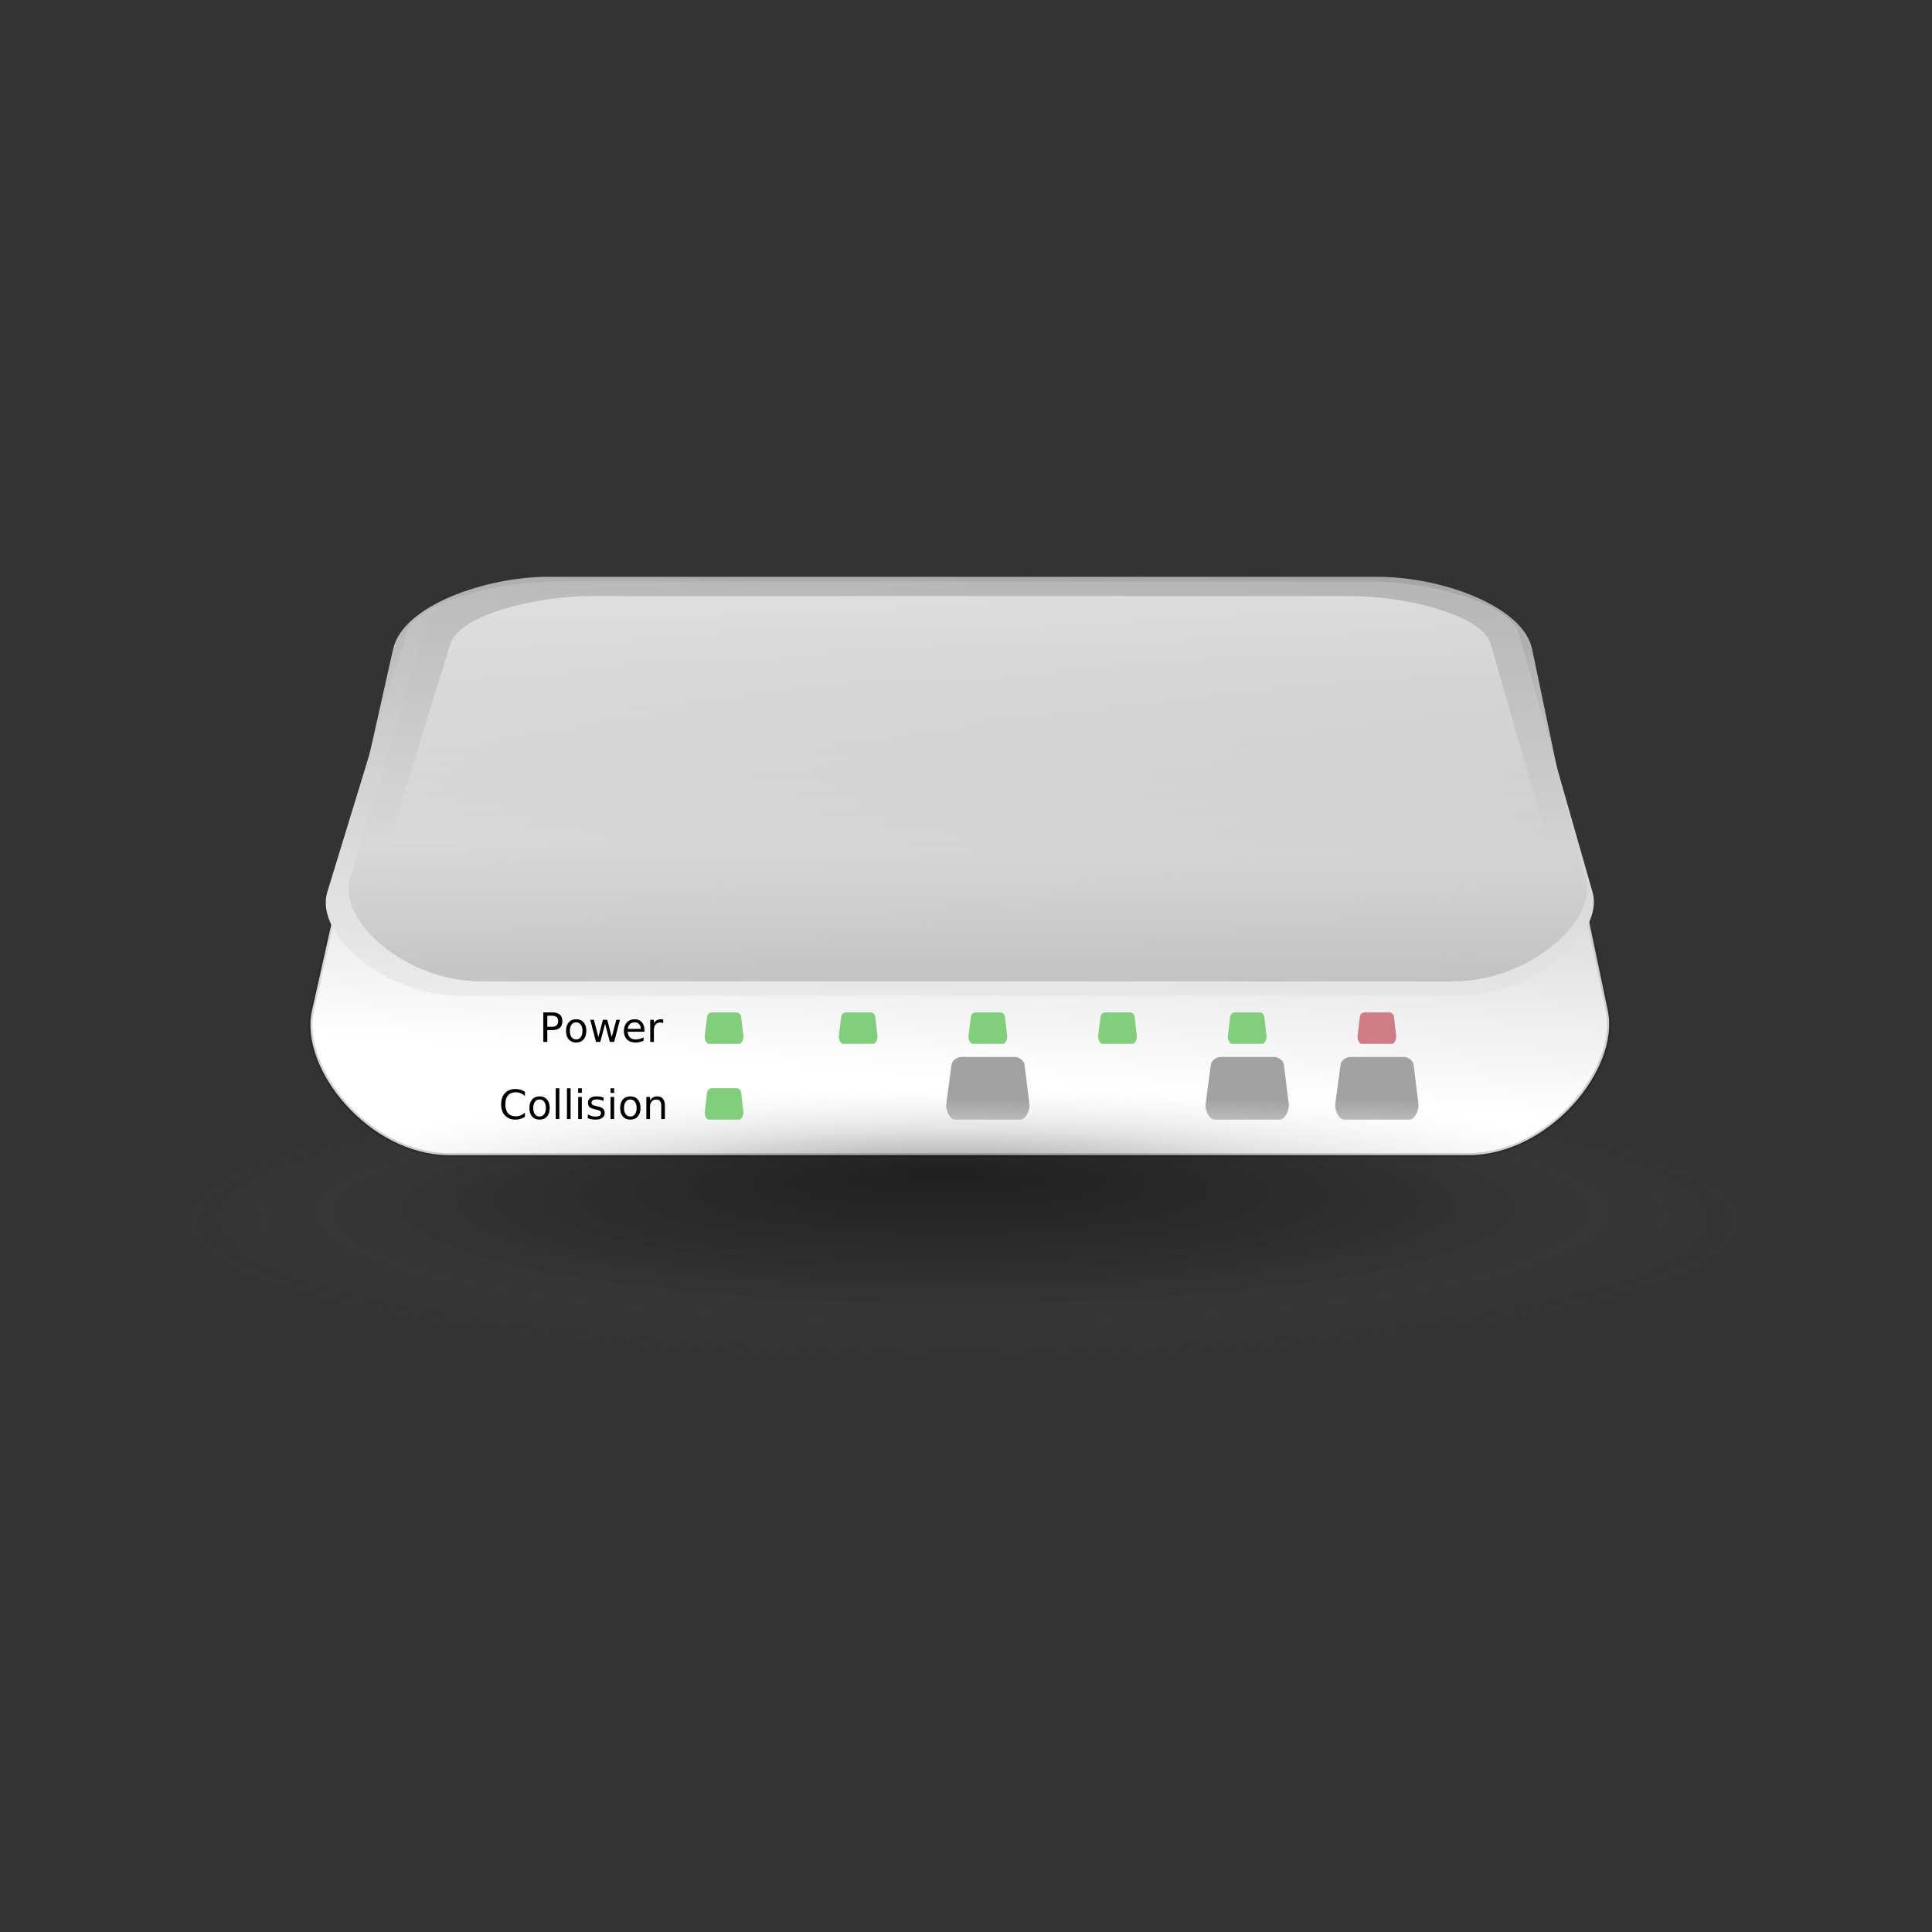 <svg:svg xmlns:dc="http://purl.org/dc/elements/1.1/" xmlns:ns1="http://sodipodi.sourceforge.net/DTD/sodipodi-0.dtd" xmlns:ns2="http://www.inkscape.org/namespaces/inkscape" xmlns:ns3="http://www.w3.org/1999/xlink" xmlns:ns5="http://creativecommons.org/ns#" xmlns:rdf="http://www.w3.org/1999/02/22-rdf-syntax-ns#" xmlns:svg="http://www.w3.org/2000/svg" height="381.78" id="svg2866" version="1.0" viewBox="-30.75 -110.655 381.78 381.78" width="381.78" x="0" y="0" ns1:docbase="/usr/share/clipart/computer/hardware" ns1:docname="Anonymous_5_port_hub_ok.svg" ns1:version="0.32" ns2:output_extension="org.inkscape.output.svg.inkscape" ns2:version="0.46dev+devel">
  <svg:rect x="-30.75" y="-110.655" width="381.78" height="381.78" fill="#333333" stroke="none"/>
  <ns1:namedview bordercolor="#666666" borderopacity="1.0" id="base" pagecolor="#ffffff" showgrid="false" ns2:current-layer="svg2866" ns2:cx="160" ns2:cy="30.5616" ns2:pageopacity="0.0" ns2:pageshadow="2" ns2:window-height="778" ns2:window-width="1260" ns2:window-x="12" ns2:window-y="0" ns2:zoom="2" />
  <svg:defs id="defs2868">
    <svg:linearGradient collect="always" id="linearGradient8474">
      <svg:stop id="stop8475" offset="0" style="stop-color:#ffffff" />
      <svg:stop id="stop8476" offset="1" style="stop-color:#a2a2a2" />
    </svg:linearGradient>
    <svg:linearGradient collect="always" id="linearGradient8468">
      <svg:stop id="stop8469" offset="0" style="stop-color:#000000;stop-opacity:.586" />
      <svg:stop id="stop8470" offset="1" style="stop-color:#000000;stop-opacity:.007" />
    </svg:linearGradient>
    <svg:radialGradient collect="always" cx="-289.09" cy="598.37" fx="-285.65" fy="552.24" gradientTransform="matrix(-1.27 0 0 .219 -207.15 .061)" gradientUnits="userSpaceOnUse" id="radialGradient1875" r="125.21">
      <svg:stop id="stop1852" offset="0" style="stop-color:#000000;stop-opacity:.372" />
      <svg:stop id="stop1854" offset=".5" style="stop-color:#000000;stop-opacity:.11" />
      <svg:stop id="stop1853" offset="1" style="stop-color:#adadad;stop-opacity:0" />
    </svg:radialGradient>
    <svg:linearGradient gradientTransform="matrix(1.428 0 0 -.464 -231.84 154.73)" gradientUnits="userSpaceOnUse" id="linearGradient4903" x1="280.3" x2="283.51" y1="418.05" y2="212.08" ns2:collect="always">
      <svg:stop id="stop8482" offset="0" style="stop-color:#ffffff" />
      <svg:stop id="stop8483" offset="1" style="stop-color:#ffffff;stop-opacity:.004" />
    </svg:linearGradient>
    <svg:linearGradient gradientTransform="matrix(4.05 0 0 1.343 -91.515 -60.799)" gradientUnits="userSpaceOnUse" id="linearGradient4906" x1="68.269" x2="70.639" y1="164.81" y2="87.802" ns2:collect="always" ns3:href="#linearGradient8468" />
    <svg:linearGradient gradientTransform="matrix(1.423 0 0 -.465 -231.84 154.73)" gradientUnits="userSpaceOnUse" id="linearGradient4909" x1="151.98" x2="200.31" y1="82.293" y2="418.79" ns2:collect="always" ns3:href="#linearGradient8474" />
    <svg:linearGradient gradientTransform="matrix(1.423 0 0 -.465 -231.84 154.73)" gradientUnits="userSpaceOnUse" id="linearGradient4912" x1="282.27" x2="282.27" y1="419.36" y2="211.77" ns2:collect="always" ns3:href="#linearGradient8468" />
    <svg:linearGradient gradientTransform="matrix(1.335 0 0 -.596 -231.84 185.5)" gradientUnits="userSpaceOnUse" id="linearGradient4915" x1="312.61" x2="339.47" y1="135.9" y2="316.71" ns2:collect="always" ns3:href="#linearGradient8474" />
    <svg:linearGradient gradientTransform="matrix(1.335 0 0 -.596 -231.84 185.5)" gradientUnits="userSpaceOnUse" id="linearGradient4917" x1="310.45" x2="311.96" y1="142.44" y2="261.76" ns2:collect="always">
      <svg:stop id="stop1807" offset="0" style="stop-color:#000000;stop-opacity:.531" />
      <svg:stop id="stop3276" offset=".648" style="stop-color:#000000;stop-opacity:.073" />
      <svg:stop id="stop1808" offset="1" style="stop-color:#000000;stop-opacity:0" />
    </svg:linearGradient>
    <svg:linearGradient gradientTransform="matrix(.272 0 0 .205 193.05 89.11)" gradientUnits="userSpaceOnUse" id="linearGradient10142" x1="68.269" x2="70.639" y1="164.81" y2="87.802" ns2:collect="always" ns3:href="#linearGradient8474" />
    <svg:linearGradient gradientTransform="matrix(.272 0 0 .205 215.05 89.11)" gradientUnits="userSpaceOnUse" id="linearGradient10144" x1="68.269" x2="70.639" y1="164.81" y2="87.802" ns2:collect="always" ns3:href="#linearGradient8474" />
  </svg:defs>
  <svg:path d="m46.933 17.617l-16.031 71.424c-2.563 11.419 11.217 28.569 27.146 28.569h201.35c16.01 0 29.98-17.07 27.57-28.569l-14.96-71.424c-1.81-8.658-18.3-14.285-30.35-14.285l-164.16-0c-12.116 0-28.617 5.599-30.567 14.285z" id="path8486" style="stroke-opacity:.327;fill-rule:evenodd;stroke:url(#linearGradient4917);stroke-width:.605pt;fill:url(#linearGradient4915)" />
  <svg:path d="m52.219 15.225l-15.275 49.923c-2.442 7.983 10.688 19.969 25.865 19.969h191.85c15.25 0 28.56-11.932 26.27-19.969l-14.26-49.923c-1.72-6.051-17.43-9.985-28.92-9.985h-156.41c-11.541 0-27.264 3.913-29.121 9.985z" id="path8477" style="fill-rule:evenodd;fill:url(#linearGradient4912)" />
  <svg:path d="m49.576 14.483l-15.653 51.16c-2.503 8.18 10.952 20.464 26.506 20.464h196.6c15.63 0 29.27-12.228 26.92-20.464l-14.61-51.16c-1.77-6.201-17.86-10.232-29.63-10.232l-160.29 0c-11.828 0-27.94 4.01-29.844 10.232z" id="path8463" style="fill-rule:evenodd;fill:url(#linearGradient4909)" />
  <svg:path d="m53.713 12.264l-15.29 50.714c-2.445 8.109 10.698 20.286 25.891 20.286h192.05c15.27 0 28.59-12.122 26.29-20.286l-14.27-50.714c-1.73-6.147-17.45-10.143-28.95-10.143l-156.56-0c-11.56 0-27.298 3.975-29.157 10.143z" id="path1717" style="fill-rule:evenodd;fill:url(#linearGradient4906)" />
  <svg:path d="m58.202 16.65l-14.647 47.581c-2.342 7.608 10.248 19.033 24.802 19.033h183.97c14.63 0 27.39-11.373 25.19-19.033l-13.67-47.581c-1.66-5.768-16.72-9.517-27.73-9.517h-149.99c-11.07 0-26.147 3.729-27.928 9.517z" id="path8462" style="fill-rule:evenodd;fill:url(#linearGradient4903)" />
  <svg:path d="m1.065 130.96c0-15.13 71.22-27.39 159.08-27.39 87.85 0 159.07 12.26 159.07 27.39s-71.22 27.39-159.07 27.39c-87.855 0-159.08-12.26-159.08-27.39h0.005z" id="path10011" style="fill-rule:evenodd;fill:url(#radialGradient1875)" />
  <svg:path d="m108.99 105.16l-0.48 3.88c-0.07 0.62 0.34 1.55 0.81 1.55h6c0.48 0 0.9-0.92 0.83-1.55l-0.45-3.88c-0.05-0.47-0.55-0.78-0.91-0.78h-4.89c-0.36 0-0.85 0.31-0.91 0.78z" id="path7267" style="fill-rule:evenodd;fill:#82ce7c" />
  <svg:path d="m108.99 90.183l-0.48 3.882c-0.07 0.621 0.34 1.553 0.81 1.553h6c0.48 0 0.9-0.928 0.83-1.553l-0.45-3.882c-0.05-0.471-0.55-0.776-0.91-0.776h-4.89c-0.36 0-0.85 0.304-0.91 0.776z" id="path7269" style="fill-rule:evenodd;fill:#82ce7c" />
  <svg:g id="g10018" transform="translate(5.703 -.5)">
    <svg:path d="m202.82 100.26l-1.03 7.74c-0.17 1.24 0.72 3.09 1.74 3.09h12.92c1.02 0 1.92-1.85 1.77-3.09l-0.96-7.74c-0.12-0.939-1.18-1.549-1.95-1.549h-10.53c-0.78 0-1.84 0.607-1.96 1.549z" id="path7283" style="fill-rule:evenodd;fill:url(#linearGradient10142)" />
    <svg:path d="m206.66 90.683l-0.48 3.882c-0.07 0.621 0.34 1.553 0.81 1.553h6.01c0.47 0 0.89-0.928 0.82-1.553l-0.45-3.882c-0.05-0.471-0.54-0.776-0.9-0.776h-4.9c-0.36 0-0.85 0.304-0.91 0.776z" id="path7285" style="fill-rule:evenodd;fill:#82ce7c" />
  </svg:g>
  <svg:g id="g10014" transform="translate(9.328 -.5)">
    <svg:path d="m224.82 100.26l-1.03 7.74c-0.17 1.24 0.72 3.09 1.74 3.09h12.92c1.02 0 1.92-1.85 1.77-3.09l-0.96-7.74c-0.12-0.939-1.18-1.549-1.95-1.549h-10.53c-0.78 0-1.84 0.607-1.96 1.549z" id="path7289" style="fill-rule:evenodd;fill:url(#linearGradient10144)" />
    <svg:path d="m228.66 90.683l-0.48 3.882c-0.07 0.621 0.34 1.553 0.81 1.553h6.01c0.47 0 0.89-0.928 0.82-1.553l-0.45-3.882c-0.05-0.471-0.54-0.776-0.9-0.776h-4.9c-0.36 0-0.85 0.304-0.91 0.776z" id="path7291" style="fill-rule:evenodd;fill:#ce7c85" />
  </svg:g>
  <svg:path d="m72.981 105.1v0.83c-0.266-0.25-0.549-0.43-0.85-0.56-0.301-0.12-0.62-0.18-0.959-0.18-0.667 0-1.177 0.2-1.531 0.61s-0.531 1-0.531 1.77 0.177 1.36 0.531 1.76c0.354 0.41 0.864 0.61 1.531 0.61 0.339 0 0.658-0.06 0.959-0.18s0.584-0.31 0.85-0.55v0.82c-0.276 0.19-0.569 0.33-0.877 0.42-0.309 0.1-0.635 0.14-0.979 0.14-0.883 0-1.578-0.27-2.086-0.81s-0.761-1.28-0.761-2.21c0-0.94 0.253-1.68 0.761-2.22s1.203-0.81 2.086-0.81c0.349 0 0.678 0.05 0.987 0.14 0.308 0.09 0.598 0.23 0.869 0.42zm2.89 1.51c-0.385 0-0.69 0.15-0.914 0.45s-0.336 0.71-0.336 1.24c0 0.52 0.112 0.93 0.334 1.23 0.223 0.3 0.528 0.45 0.916 0.45 0.383 0 0.687-0.15 0.91-0.45 0.224-0.3 0.336-0.71 0.336-1.23s-0.112-0.93-0.336-1.24c-0.223-0.3-0.527-0.45-0.91-0.45zm0-0.61c0.625 0 1.116 0.2 1.473 0.61s0.535 0.97 0.535 1.69c0 0.71-0.178 1.27-0.535 1.68s-0.848 0.61-1.473 0.61c-0.627 0-1.119-0.2-1.474-0.61-0.356-0.41-0.533-0.97-0.533-1.68 0-0.72 0.177-1.28 0.533-1.69 0.355-0.41 0.847-0.61 1.474-0.61zm3.196-1.6h0.718v6.08h-0.718v-6.08zm2.218 0h0.719v6.08h-0.719v-6.08zm2.219 1.71h0.719v4.37h-0.719v-4.37zm0-1.71h0.719v0.91h-0.719v-0.91zm5.008 1.83v0.68c-0.203-0.1-0.414-0.18-0.633-0.23s-0.445-0.08-0.68-0.08c-0.356 0-0.624 0.06-0.802 0.17-0.179 0.1-0.268 0.27-0.268 0.49 0 0.16 0.064 0.3 0.192 0.39 0.127 0.1 0.384 0.19 0.769 0.27l0.246 0.06c0.511 0.11 0.873 0.26 1.088 0.46s0.322 0.48 0.322 0.83c0 0.41-0.16 0.73-0.482 0.97-0.322 0.23-0.764 0.35-1.326 0.35-0.235 0-0.479-0.02-0.733-0.06-0.254-0.05-0.521-0.12-0.802-0.21v-0.74c0.265 0.14 0.527 0.24 0.785 0.31s0.513 0.1 0.765 0.1c0.339 0 0.599-0.06 0.782-0.17 0.182-0.12 0.273-0.28 0.273-0.49 0-0.2-0.066-0.35-0.197-0.45-0.132-0.11-0.42-0.21-0.865-0.3l-0.25-0.06c-0.446-0.09-0.767-0.24-0.965-0.43-0.198-0.2-0.297-0.46-0.297-0.8 0-0.41 0.146-0.73 0.437-0.95 0.292-0.23 0.706-0.34 1.243-0.34 0.265 0 0.515 0.02 0.75 0.06 0.234 0.04 0.45 0.1 0.648 0.17zm1.383-0.12h0.719v4.37h-0.719v-4.37zm0-1.71h0.719v0.91h-0.719v-0.91zm3.914 2.21c-0.386 0-0.69 0.15-0.914 0.45s-0.336 0.71-0.336 1.24c0 0.52 0.111 0.93 0.334 1.23 0.222 0.3 0.528 0.45 0.916 0.45 0.383 0 0.686-0.15 0.91-0.45s0.336-0.71 0.336-1.23-0.112-0.93-0.336-1.24c-0.224-0.3-0.527-0.45-0.91-0.45zm0-0.61c0.625 0 1.116 0.2 1.472 0.61 0.357 0.41 0.536 0.97 0.536 1.69 0 0.71-0.179 1.27-0.536 1.68-0.356 0.41-0.847 0.61-1.472 0.61-0.628 0-1.119-0.2-1.475-0.61-0.355-0.41-0.533-0.97-0.533-1.68 0-0.72 0.178-1.28 0.533-1.69 0.356-0.41 0.847-0.61 1.475-0.61zm6.831 1.84v2.64h-0.718v-2.62c0-0.41-0.081-0.72-0.242-0.93-0.162-0.2-0.404-0.31-0.727-0.31-0.388 0-0.694 0.13-0.918 0.38-0.224 0.24-0.336 0.58-0.336 1.01v2.47h-0.722v-4.37h0.722v0.67c0.172-0.26 0.375-0.45 0.608-0.59 0.233-0.13 0.502-0.19 0.807-0.19 0.502 0 0.882 0.16 1.136 0.47 0.26 0.31 0.39 0.77 0.39 1.37z" id="text7299" style="fill:#000000" />
  <svg:path d="m77.403 90.055v2.191h0.992c0.367 0 0.651-0.095 0.851-0.285 0.201-0.19 0.301-0.461 0.301-0.812 0-0.349-0.1-0.619-0.301-0.809-0.2-0.19-0.484-0.285-0.851-0.285h-0.992zm-0.789-0.648h1.781c0.653 0 1.148 0.147 1.482 0.443 0.335 0.296 0.502 0.728 0.502 1.299 0 0.575-0.167 1.01-0.502 1.304-0.334 0.295-0.829 0.442-1.482 0.442h-0.992v2.344h-0.789v-5.832zm6.492 1.961c-0.386 0-0.69 0.15-0.914 0.451-0.224 0.3-0.336 0.713-0.336 1.236s0.111 0.936 0.334 1.236c0.222 0.301 0.528 0.452 0.916 0.452 0.383 0 0.686-0.152 0.91-0.454s0.336-0.713 0.336-1.234c0-0.518-0.112-0.929-0.336-1.232-0.224-0.304-0.527-0.455-0.91-0.455zm0-0.61c0.625 0 1.116 0.203 1.472 0.61 0.357 0.406 0.536 0.968 0.536 1.687 0 0.716-0.179 1.278-0.536 1.686-0.356 0.407-0.847 0.611-1.472 0.611-0.628 0-1.119-0.204-1.475-0.611-0.355-0.408-0.533-0.97-0.533-1.686 0-0.719 0.178-1.281 0.533-1.687 0.356-0.407 0.847-0.61 1.475-0.61zm2.777 0.106h0.719l0.898 3.414 0.895-3.414h0.847l0.899 3.414 0.894-3.414h0.719l-1.144 4.375h-0.848l-0.941-3.586-0.946 3.586h-0.847l-1.145-4.375zm10.707 2.007v0.352h-3.305c0.032 0.495 0.181 0.872 0.448 1.131s0.638 0.389 1.115 0.389c0.276 0 0.544-0.034 0.803-0.102s0.516-0.169 0.771-0.305v0.68c-0.258 0.109-0.522 0.193-0.793 0.25s-0.545 0.086-0.824 0.086c-0.698 0-1.251-0.203-1.658-0.609-0.408-0.407-0.612-0.956-0.612-1.649 0-0.716 0.194-1.284 0.58-1.705 0.387-0.421 0.909-0.631 1.565-0.631 0.588 0 1.054 0.19 1.396 0.568 0.343 0.379 0.514 0.894 0.514 1.545zm-0.719-0.211c-0.005-0.393-0.115-0.707-0.33-0.941s-0.499-0.351-0.853-0.351c-0.401 0-0.722 0.113-0.963 0.339-0.241 0.227-0.38 0.546-0.416 0.957l2.562-0.004zm4.429-1.125c-0.08-0.046-0.16-0.081-0.26-0.103-0.094-0.022-0.199-0.033-0.313-0.033-0.406 0-0.718 0.132-0.936 0.396-0.217 0.265-0.326 0.644-0.326 1.139v2.305h-0.723v-4.375h0.723v0.679c0.151-0.265 0.348-0.463 0.59-0.592 0.242-0.128 0.536-0.193 0.883-0.193 0.049 0 0.102 0.003 0.162 0.01 0.06 0.006 0.13 0.016 0.2 0.029v0.738z" id="text7303" style="fill:#000000" />
  <svg:g id="g10022" transform="translate(-19.922 -.5)">
    <svg:path d="m202.82 100.26l-1.03 7.74c-0.17 1.24 0.72 3.09 1.74 3.09h12.92c1.02 0 1.92-1.85 1.77-3.09l-0.96-7.74c-0.12-0.939-1.18-1.549-1.95-1.549h-10.53c-0.78 0-1.84 0.607-1.96 1.549z" id="path10024" style="fill:url(#linearGradient10142);fill-rule:evenodd" />
    <svg:path d="m206.66 90.683l-0.48 3.882c-0.07 0.621 0.34 1.553 0.81 1.553h6.01c0.47 0 0.89-0.928 0.82-1.553l-0.45-3.882c-0.05-0.471-0.54-0.776-0.9-0.776h-4.9c-0.36 0-0.85 0.304-0.91 0.776z" id="path10026" style="fill-rule:evenodd;fill:#82ce7c" />
  </svg:g>
  <svg:g id="g10030" transform="translate(-45.547 -.5)">
    <svg:path d="m202.82 100.26l-1.03 7.74c-0.17 1.24 0.72 3.09 1.74 3.09h12.92c1.02 0 1.92-1.85 1.77-3.09l-0.96-7.74c-0.12-0.939-1.18-1.549-1.95-1.549h-10.53c-0.78 0-1.84 0.607-1.96 1.549z" id="path10032" style="fill:url(#linearGradient10142);fill-rule:evenodd" />
    <svg:path d="m206.66 90.683l-0.48 3.882c-0.07 0.621 0.34 1.553 0.81 1.553h6.01c0.47 0 0.89-0.928 0.82-1.553l-0.45-3.882c-0.05-0.471-0.54-0.776-0.9-0.776h-4.9c-0.36 0-0.85 0.304-0.91 0.776z" id="path10034" style="fill-rule:evenodd;fill:#82ce7c" />
  </svg:g>
  <svg:g id="g10038" transform="translate(-71.172 -.5)">
    <svg:path d="m202.82 100.26l-1.03 7.74c-0.17 1.24 0.72 3.09 1.74 3.09h12.92c1.02 0 1.92-1.85 1.77-3.09l-0.96-7.74c-0.12-0.939-1.18-1.549-1.95-1.549h-10.53c-0.78 0-1.84 0.607-1.96 1.549z" id="path10040" style="fill:url(#linearGradient10142);fill-rule:evenodd" />
    <svg:path d="m206.66 90.683l-0.48 3.882c-0.07 0.621 0.34 1.553 0.81 1.553h6.01c0.47 0 0.89-0.928 0.82-1.553l-0.45-3.882c-0.05-0.471-0.54-0.776-0.9-0.776h-4.9c-0.36 0-0.85 0.304-0.91 0.776z" id="path10042" style="fill-rule:evenodd;fill:#82ce7c" />
  </svg:g>
</svg:svg>